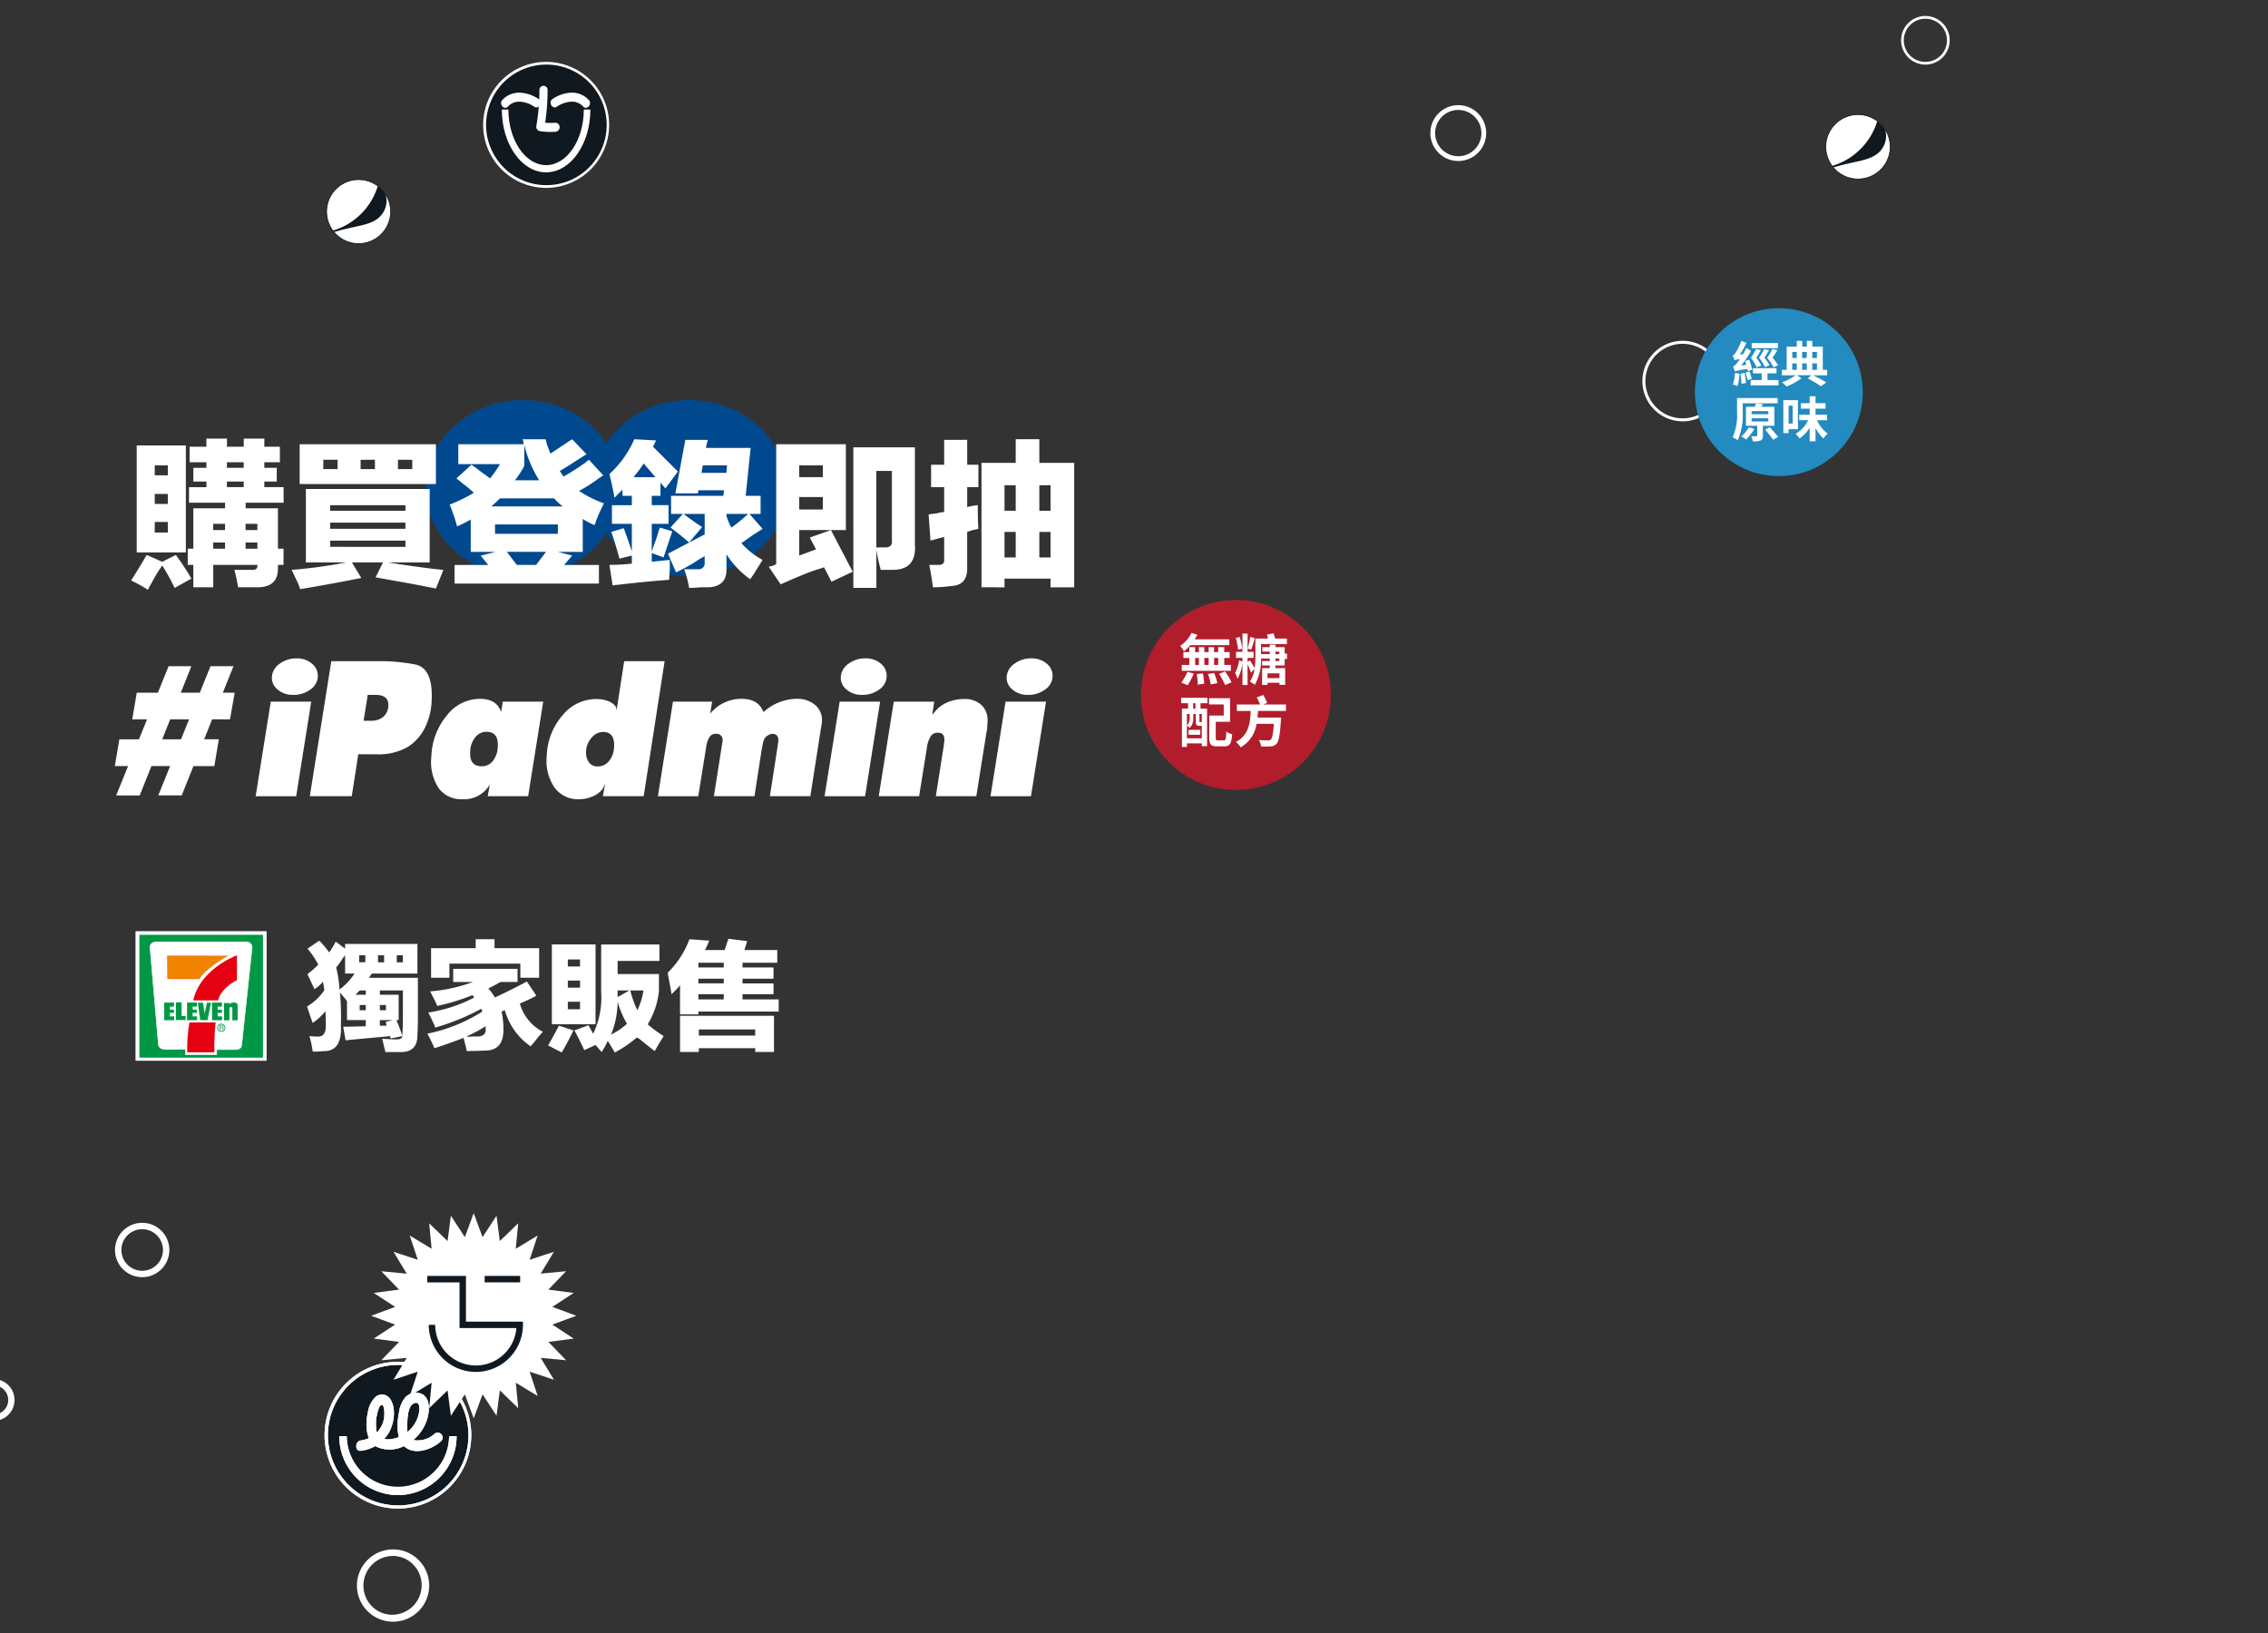 <svg xmlns="http://www.w3.org/2000/svg" xmlns:xlink="http://www.w3.org/1999/xlink" width="375" height="270" viewBox="0 0 375 270">
  <rect x="0" y="0" width="375" height="270" fill="#333333" stroke="none"/>
  <defs>
    <clipPath id="clip-path">
      <rect id="Rectangle_170" data-name="Rectangle 170" width="375" height="270"/>
    </clipPath>
  </defs>
  <g id="Group_3139" data-name="Group 3139" transform="translate(-2526 138)">
    <g id="Group_3136" data-name="Group 3136" transform="translate(-39 2)">
      <g id="Group_3133" data-name="Group 3133">
        <g id="Group_3131" data-name="Group 3131" transform="translate(242 -896)">
          <g id="awards-1" transform="translate(2323 756)" clip-path="url(#clip-path)">
            <g id="Group_3139-2" data-name="Group 3139" transform="translate(-35 -398)">
              <g id="Group_3138" data-name="Group 3138" transform="translate(-1201)">
                <g id="Group_3117" data-name="Group 3117" transform="translate(10.079 19.332)">
                  <g id="Group_3097" data-name="Group 3097" transform="translate(1305.803 388.899)">
                    <path id="Path_1090" data-name="Path 1090" d="M1332.16,627.681a10.212,10.212,0,1,1-10.212-10.192,10.212,10.212,0,0,1,10.212,10.192" transform="translate(-1311.533 -617.266)" fill="#101820"/>
                    <path id="Path_1091" data-name="Path 1091" d="M1321.93,638.072a10.415,10.415,0,1,1,10.415-10.415A10.415,10.415,0,0,1,1321.93,638.072Zm0-20.384a9.969,9.969,0,1,0,7.074,2.906A9.969,9.969,0,0,0,1321.93,617.688Z" transform="translate(-1311.51 -617.241)" fill="#fff"/>
                    <path id="Path_1092" data-name="Path 1092" d="M1322.27,636.387c-4.037,0-7.321-4.659-7.321-10.387h1.087c0,5.069,2.8,9.194,6.234,9.194s6.234-4.125,6.234-9.194h1.086C1329.59,631.727,1326.31,636.387,1322.27,636.387Z" transform="translate(-1311.857 -618.123)" fill="#fff"/>
                    <path id="Path_1093" data-name="Path 1093" d="M1321.8,622.358a34.4,34.4,0,0,1-.494,5.849.75.75,0,0,0,.655.943,11.678,11.678,0,0,0,2.5.088.733.733,0,0,0,.679-.746.72.72,0,0,0-.679-.745,11.617,11.617,0,0,1-2.5-.088l.655.944a36.751,36.751,0,0,0,.542-6.245.68.68,0,1,0-1.358,0" transform="translate(-1312.495 -617.684)" fill="#fff"/>
                    <path id="Path_1094" data-name="Path 1094" d="M1324.93,625.235a4.707,4.707,0,0,1,2.414-.845,2.464,2.464,0,0,1,1.939.79c.606.694,1.566-.361.96-1.054a3.761,3.761,0,0,0-2.818-1.228,5.945,5.945,0,0,0-3.18,1.049c-.756.481-.074,1.771.685,1.288" transform="translate(-1312.76 -617.811)" fill="#fff"/>
                    <path id="Path_1095" data-name="Path 1095" d="M1321,623.948a5.951,5.951,0,0,0-3.181-1.049,3.761,3.761,0,0,0-2.818,1.228c-.6.692.354,1.748.96,1.054a2.467,2.467,0,0,1,1.939-.79,4.706,4.706,0,0,1,2.414.845c.757.482,1.442-.806.685-1.288" transform="translate(-1311.842 -617.811)" fill="#fff"/>
                  </g>
                  <path id="Path_1096" data-name="Path 1096" d="M1349.57,653.759a5.474,5.474,0,1,1,5.474-5.474A5.474,5.474,0,0,1,1349.57,653.759Zm0-10.361a4.887,4.887,0,1,0,4.887,4.887,4.887,4.887,0,0,0-4.887-4.887Z" transform="translate(-58.818 -7.52)" fill="#fff"/>
                  <path id="Path_1097" data-name="Path 1097" d="M1515.08,413.7a4.017,4.017,0,1,1,4.016-4.016,4.017,4.017,0,0,1-4.016,4.016Zm0-7.585a3.569,3.569,0,1,0,3.568,3.569,3.569,3.569,0,0,0-3.568-3.569Z" transform="translate(29.193 -24.353)" fill="#fff"/>
                  <g id="Group_3099" data-name="Group 3099" transform="translate(1527.738 397.557)">
                    <circle id="Ellipse_11" data-name="Ellipse 11" cx="5.329" cy="5.329" r="5.329" transform="translate(0.059 0.058)" fill="#fff"/>
                    <path id="Path_1098" data-name="Path 1098" d="M1502.53,434.5a5.387,5.387,0,1,1,5.387-5.387,5.387,5.387,0,0,1-5.387,5.387Zm0-10.653a5.266,5.266,0,1,0,5.271,5.265,5.266,5.266,0,0,0-5.271-5.265Z" transform="translate(-1497.143 -423.729)" fill="#101820"/>
                    <path id="Path_1099" data-name="Path 1099" d="M1507.16,426.489c.005.015.008.031.013.047a3.717,3.717,0,0,1-1.383,4.072c-1.611,1.185-3.958,1.189-7.2,2.207h-.016a5.342,5.342,0,0,0,8.583-6.33Z" transform="translate(-1497.287 -424.007)" fill="none"/>
                    <g id="Group_3098" data-name="Group 3098" transform="translate(1.103 1.128)">
                      <path id="Path_1100" data-name="Path 1100" d="M1507.3,427.442a3.733,3.733,0,0,0-.155-1.058,5.358,5.358,0,0,0-1.3-1.4,11.089,11.089,0,0,1-7.485,7.424c.064.087.131.173.2.255,3.238-1.018,5.585-1.022,7.2-2.207a3.736,3.736,0,0,0,1.54-3.014Z" transform="translate(-1498.369 -424.983)" fill="#101820"/>
                    </g>
                  </g>
                  <g id="Group_3116" data-name="Group 3116" transform="translate(1244.921 444.823)">
                    <g id="Group_3103" data-name="Group 3103">
                      <ellipse id="Ellipse_12" data-name="Ellipse 12" cx="16.021" cy="14.565" rx="16.021" ry="14.565" transform="translate(51.429 0)" fill="#00498f"/>
                      <ellipse id="Ellipse_13" data-name="Ellipse 13" cx="16.021" cy="14.565" rx="16.021" ry="14.565" transform="translate(79.033 0)" fill="#00498f"/>
                      <g id="Group_3100" data-name="Group 3100" transform="translate(2.674 6.365)">
                        <path id="Path_1101" data-name="Path 1101" d="M1247.9,444.154q1.132-1.751,2.572-4.218l2.571,1.131,2.263-1.131q.822,1.133,1.954,2.88.41.719.617,1.029l-2.777,1.542q-.208-.411-.617-1.234-.824-1.543-1.441-2.469a25.407,25.407,0,0,0-1.646,2.674q-.515.925-.719,1.336a27.551,27.551,0,0,0-2.777-1.54Zm.926-4.629V421.834h8.126v17.691Zm2.983-14.4v1.646h2.16v-1.646Zm0,4.731V431.5h2.16v-1.646Zm0,4.629v1.749h2.16v-1.749Zm20.366-2.263v6.685h.925v2.674h-.925v.617q0,2.982-3.189,3.086h-3.394a29.155,29.155,0,0,0-.618-2.88h2.778q1.13.1,1.028-.823h-7.3v3.7h-3.291v-3.7h-.925v-2.674h.925v-6.685h5.246V431.3h-5.966v-2.571h2.88V427.8h-2.16v-2.263h2.16v-.925h-2.777V422.04h2.777V420.7h3.4v1.337h2.777V420.7h3.4v1.337h2.571v2.572h-2.571v.925h2.057V427.8h-2.057v.926h3.188V431.3h-6.274v.926Zm-10.7,2.571v1.029h1.955v-1.029Zm0,3.086v1.028h1.955V437.88Zm2.264-13.269v.925h2.777v-.925Zm0,3.188v.926h2.777V427.8Zm5.039,6.995h-1.954v1.029h1.954Zm-1.954,3.086v1.028h1.954V437.88Z" transform="translate(-1247.895 -420.702)" fill="#fff"/>
                        <path id="Path_1102" data-name="Path 1102" d="M1279.77,441.275V429.138h20.469v12.138h-6.891q.719.1,1.954.308,4.833.72,7.2.925l-1.234,3.086q-1.543-.309-4.217-.823-3.5-.618-5.76-1.029l1.235-2.469h-5.143l1.543,2.571q-5.145,1.028-10.081,1.852a7.63,7.63,0,0,1-.308-.823q-.72-1.543-1.131-2.366a79.1,79.1,0,0,0,9.052-1.234Zm-1.029-12.96v-6.583h22.526v6.583Zm3.908-2.468h2.366V424.3h-2.366Zm1.132,5.966v.925h12.446v-.925Zm0,2.88v1.028h12.446v-1.028Zm12.446,4.011v-1.029h-12.446V438.7Zm-7.406-14.4v1.543h2.366V424.3Zm8.538,0h-2.366v1.543h2.366Z" transform="translate(-1250.867 -420.806)" fill="#fff"/>
                        <path id="Path_1103" data-name="Path 1103" d="M1310.06,425.034a16.384,16.384,0,0,1,1.542,1.131q1.028.722,1.543,1.132a18.339,18.339,0,0,0,1.646-2.366H1307.9V421.64h10.8a2.9,2.9,0,0,0-.1-.618l-.1-.2h3.806a3.3,3.3,0,0,1,.206.719q.2.618.617,1.646,1.13-.718,3.394-2.263-.1.1.206-.1l2.366,2.469q-.309.206-.823.514-2.367,1.542-3.6,2.263.308.413.617.925a41.6,41.6,0,0,0,3.7-2.365,2.213,2.213,0,0,1,.514-.412l2.366,2.572q-.515.308-1.337.925a23.756,23.756,0,0,1-2.675,1.646,19.064,19.064,0,0,0,4.114,2.058,28.034,28.034,0,0,0-1.542,3.6,10.521,10.521,0,0,1-1.954-1.029v5.451h-4.115l2.366.618-1.337,1.542h5.76v3.086H1307.28V441.6h5.555l-1.235-1.542,2.469-.618h-4.114v-5.348a17.445,17.445,0,0,1-2.263,1.131,25.141,25.141,0,0,0-1.234-3.6,24.371,24.371,0,0,0,4.012-1.955,21.833,21.833,0,0,0-1.852-1.542c-.411-.343-.755-.618-1.028-.823Zm4.731,5.555q-.72.72-1.44,1.337h11.828a8.977,8.977,0,0,1-1.44-1.337Zm9.566,5.862v-1.542h-10.388v1.542Zm-8.434,2.983,1.646,2.16h3.189l1.646-2.16Zm2.88-14.194a15.643,15.643,0,0,1-1.543,2.366h4.012a19.555,19.555,0,0,1-2.468-5.863Z" transform="translate(-1253.794 -420.714)" fill="#fff"/>
                        <path id="Path_1104" data-name="Path 1104" d="M1336.26,431.72h3.291v-1.543h-1.542v-1.029l-1.337,1.337q-.1-.616-.308-1.646-.309-1.439-.515-2.263a17.1,17.1,0,0,0,4.114-5.76l3.6.2-.514,1.029,2.88,2.88q.821.824,1.235,1.234l-2.057,2.778-.823-.926v2.16h-1.44v1.543h2.777V434.8h-2.777v4.629q.2-.718.719-2.057c.273-.89.479-1.543.618-1.954l2.057.617-1.44,4.32-1.954-.72v1.44l2.983-.308v1.646q-.1,1.13-.1,1.646-4.218.309-9.36.926l-.515-3.395a33.153,33.153,0,0,0,3.7-.206v-1.336l-2.057.513q-.517-2.056-1.337-4.423l2.057-.617q.718,1.955,1.336,3.806V434.8h-3.291Zm5.246-6.892a16.214,16.214,0,0,1-1.029,1.441c-.275.344-.48.617-.617.823h3.6Zm5.245,4.938,1.646-8.846h3.7l-.308,1.337h7.406l-.823,7.92h2.469v2.983H1359l2.16,2.469q-.617.413-1.748,1.131-1.133.826-1.749,1.235a13.282,13.282,0,0,0,3.5,2.777q-.309.517-1.029,1.646a14.923,14.923,0,0,1-1.029,1.543,15.25,15.25,0,0,1-3.908-4.114v2.365q.1,2.879-2.88,3.086h-1.336c-.823.067-1.476.1-1.955.1a16.662,16.662,0,0,0-.823-3.085h2.263a1,1,0,0,0,1.131-1.131v-1.029a19.626,19.626,0,0,0-1.852,1.131,32.618,32.618,0,0,1-2.88,1.543l-1.337-3.085q1.748-.927,6.069-3.189V433.16h-3.5q.514.413,1.543,1.131a13.726,13.726,0,0,0,1.542,1.029l-2.16,2.572q-1.646-1.439-3.085-2.469l2.057-2.263h-1.955v-2.983h8.64l.1-.925h-4.218l-.1.514Zm8.538-4.629h-4.012l-.206,1.234h4.114Zm-.1,8.331a9.809,9.809,0,0,0,.823,1.955,28.558,28.558,0,0,0,2.777-2.263h-3.6Z" transform="translate(-1256.755 -420.714)" fill="#fff"/>
                        <path id="Path_1105" data-name="Path 1105" d="M1375.42,435.926q2.468,4.732,3.6,6.891l-3.5,1.647-1.234-2.366a.8.8,0,0,0-.309.1,30.015,30.015,0,0,0-3.7,1.337q-1.029.41-2.88,1.235a.815.815,0,0,1-.308.1l-1.954-2.88a4.313,4.313,0,0,0,1.234-.411V421.732h11.521v14.194h-7.715v4.218l2.778-1.029-1.029-1.955Zm-5.246-10.7v1.954h3.909v-1.954Zm0,7.3h3.909v-2.057h-3.909Zm8.949-10.285h10.183v16.046q.309,4.218-3.7,4.217h-1.954q-.1-.41-.411-1.646-.208-1.027-.309-1.646v6.274h-3.806Zm3.806,3.908V438.8h1.441q1.234,0,1.131-1.132v-11.52Z" transform="translate(-1259.704 -420.806)" fill="#fff"/>
                        <path id="Path_1106" data-name="Path 1106" d="M1400.91,420.919v4.114h1.852v3.7h-1.852v3.291a13.4,13.4,0,0,1,1.748-.308q0,2.367.1,3.908a6.308,6.308,0,0,1-.926.206q-.617.208-.925.308V442q.1,2.981-2.674,3.085a19.788,19.788,0,0,1-2.983.206q-.413-2.881-.617-3.7h1.646c.617,0,.89-.342.823-1.029v-3.6q-.309.1-1.131.308-.722.208-1.132.308l-.308-4.32q.514-.1,1.441-.2a4.409,4.409,0,0,1,1.131-.206v-4.114h-2.16v-3.7h2.16V420.92Zm2.365,24.378V424.725h5.657v-3.908h3.909v3.908h5.76V445.3h-3.908v-1.44h-7.612v1.44Zm3.806-16.869v4.217h1.852v-4.217Zm0,7.714v4.218h1.852v-4.218Zm7.612-7.714h-1.852v4.217h1.852Zm-1.852,7.714v4.218h1.852v-4.218Z" transform="translate(-1262.665 -420.714)" fill="#fff"/>
                      </g>
                      <g id="Group_3102" data-name="Group 3102" transform="translate(0 42.701)">
                        <g id="Group_3101" data-name="Group 3101" transform="translate(23.276)">
                          <path id="Path_1107" data-name="Path 1107" d="M1273.3,468.26h6.688L1277.5,483.9h-6.7Zm4.276-7.152a3.748,3.748,0,0,1,2.539.882,2.549,2.549,0,0,1,.956,2.152,2.76,2.76,0,0,1-1.257,2.136,4.677,4.677,0,0,1-2.833.868,3.8,3.8,0,0,1-2.524-.868,2.466,2.466,0,0,1-.974-2.1,2.849,2.849,0,0,1,1.26-2.167,4.577,4.577,0,0,1,2.827-.9Z" transform="translate(-1270.804 -461.108)" fill="#fff"/>
                          <path id="Path_1108" data-name="Path 1108" d="M1284.31,461.624h8.856a31.336,31.336,0,0,1,4.911.526q3.115.527,2.823,6.1a11.018,11.018,0,0,1-1.094,4.351,7.977,7.977,0,0,1-2.83,3.189,9.759,9.759,0,0,1-5.359,1.223h-2.848l-1.075,6.936h-6.936Zm5.337,9.846h1.269a2.93,2.93,0,0,0,2-.665,2.424,2.424,0,0,0,.821-1.781q.1-1.826-2.1-1.826h-1.3Z" transform="translate(-1271.806 -461.16)" fill="#fff"/>
                          <path id="Path_1109" data-name="Path 1109" d="M1314.91,469.009h6.688l-2.491,15.637h-6.688l.35-1.951a4.857,4.857,0,0,1-4.525,2.446,4.594,4.594,0,0,1-3.959-1.862,7.917,7.917,0,0,1-1.184-5.18,11.15,11.15,0,0,1,2.539-6.779,6.947,6.947,0,0,1,5.455-2.776q2.849,0,3.539,2.2Zm-5.364,7.834-.026.5q-.124,2.354,1.906,2.353a2.281,2.281,0,0,0,1.861-.9,4.039,4.039,0,0,0,.8-2.385q.125-2.415-1.855-2.415a2.316,2.316,0,0,0-1.743.758,3.89,3.89,0,0,0-.939,2.089Z" transform="translate(-1274.055 -461.857)" fill="#fff"/>
                          <path id="Path_1110" data-name="Path 1110" d="M1337.12,461.624h6.688l-3.46,22.325h-6.75l.354-2.043-.416.867a4.018,4.018,0,0,1-1.627,1.208,5.532,5.532,0,0,1-2.238.464,4.791,4.791,0,0,1-4.079-1.939,7.836,7.836,0,0,1-1.274-5.227,10.708,10.708,0,0,1,2.579-6.669,7.2,7.2,0,0,1,5.593-2.73,5.38,5.38,0,0,1,1.979.341,2.661,2.661,0,0,1,1.267.929,1.532,1.532,0,0,1,.117.712Zm-6.272,14.521-.017.341a2.749,2.749,0,0,0,.456,1.858,1.739,1.739,0,0,0,1.471.682,2.339,2.339,0,0,0,1.862-.9,3.87,3.87,0,0,0,.831-2.353q.128-2.446-1.823-2.446a2.445,2.445,0,0,0-1.761.8,3.712,3.712,0,0,0-1.017,2.018Z" transform="translate(-1276.192 -461.16)" fill="#fff"/>
                          <path id="Path_1111" data-name="Path 1111" d="M1347.25,469.009h6.472l-.321,1.982a6.671,6.671,0,0,1,5.207-2.446q2.785,0,3.6,2.2a8.315,8.315,0,0,1,5.441-2.2,4.532,4.532,0,0,1,3.15,1.052,3.255,3.255,0,0,1,1.08,2.725l-.01.186-.366,2.261-1.539,9.877h-6.688l1.25-8.083.145-.989q.065-1.238-.987-1.239a1.473,1.473,0,0,0-.725.248,1.511,1.511,0,0,0-.569.526,3.222,3.222,0,0,0-.275.835q-.123.558-.212,1.084l-1.179,7.618h-6.706l1.3-8.3.139-.871a.994.994,0,0,0-1.06-1.142,1.17,1.17,0,0,0-1.084.5,3.553,3.553,0,0,0-.423.934,6.447,6.447,0,0,0-.169.859l-1.289,8.021h-6.674Z" transform="translate(-1278.253 -461.857)" fill="#fff"/>
                          <path id="Path_1112" data-name="Path 1112" d="M1377.9,468.26h6.688L1382.1,483.9h-6.7Zm4.276-7.152a3.75,3.75,0,0,1,2.539.882,2.549,2.549,0,0,1,.955,2.152,2.758,2.758,0,0,1-1.257,2.136,4.675,4.675,0,0,1-2.832.868,3.8,3.8,0,0,1-2.525-.868,2.465,2.465,0,0,1-.973-2.105,2.848,2.848,0,0,1,1.259-2.167,4.579,4.579,0,0,1,2.828-.9Z" transform="translate(-1281.34 -461.108)" fill="#fff"/>
                          <path id="Path_1113" data-name="Path 1113" d="M1387.85,469.012h6.689l-.331,2.168q.561-.65.824-.945a2.378,2.378,0,0,1,.583-.479,5.415,5.415,0,0,1,1.717-.852,6.966,6.966,0,0,1,2.092-.326,4.081,4.081,0,0,1,2.95,1.022,3.42,3.42,0,0,1,.969,2.787l-.061,1.177q-.127.65-.173.929l-1.616,10.155H1394.8l1.3-8.268.112-.959q.066-1.269-1.077-1.27a1.37,1.37,0,0,0-1.19.588,5.186,5.186,0,0,0-.649,2.075l-1.261,7.834h-6.674Z" transform="translate(-1282.342 -461.86)" fill="#fff"/>
                          <path id="Path_1114" data-name="Path 1114" d="M1408.4,468.26h6.689L1412.6,483.9h-6.689Zm4.276-7.152a3.75,3.75,0,0,1,2.54.882,2.549,2.549,0,0,1,.955,2.152,2.757,2.757,0,0,1-1.257,2.136,4.675,4.675,0,0,1-2.832.868,3.8,3.8,0,0,1-2.524-.868,2.464,2.464,0,0,1-.974-2.105,2.847,2.847,0,0,1,1.259-2.167,4.579,4.579,0,0,1,2.837-.9Z" transform="translate(-1284.412 -461.108)" fill="#fff"/>
                        </g>
                        <path id="Path_1115" data-name="Path 1115" d="M1263.95,471.338l.777-4.415h-1.955l1.754-4.38h-3.8l-1.768,4.38h-3.142l1.751-4.38H1253.8l-1.777,4.38h-3.49l-.745,4.415h2.443l-1.338,3.3h-3.236l-.745,4.415h2.188l-1.973,4.862h3.892l1.942-4.857h3.091l-1.958,4.853h3.871l1.94-4.847h3.454l.748-4.438h-2.428l1.32-3.3Zm-8.1,3.3h-3.111l1.319-3.3h3.123Z" transform="translate(-1244.921 -461.252)" fill="#fff"/>
                      </g>
                    </g>
                    <g id="Group_3115" data-name="Group 3115" transform="translate(3.406 87.809)">
                      <g id="Group_3113" data-name="Group 3113">
                        <rect id="Rectangle_168" data-name="Rectangle 168" width="21.676" height="21.419" fill="#fff"/>
                        <rect id="Rectangle_169" data-name="Rectangle 169" width="20.434" height="20.305" transform="translate(0.643 0.6)" fill="#009844"/>
                        <g id="Group_3104" data-name="Group 3104" transform="translate(2.351 1.722)">
                          <path id="Path_1116" data-name="Path 1116" d="M1251.39,581.259s-.242-1.11,1.11-1.11h14.865a.913.913,0,0,1,.869,1.061c-.1,1.014-1.689,15.831-1.689,15.831s.1.916-1.062.916h-3.089v.821h-5.164v-.852h-3.33s-1.158.031-1.158-.982Z" transform="translate(-1251.328 -580.102)" fill="#fff"/>
                          <path id="Path_1117" data-name="Path 1117" d="M1262.44,598.819h-5.257v-.853H1253.9a1.425,1.425,0,0,1-.934-.329.933.933,0,0,1-.271-.7l-1.351-15.679a1.027,1.027,0,0,1,.177-.8,1.192,1.192,0,0,1,.978-.365h14.865a1.08,1.08,0,0,1,.708.336.991.991,0,0,1,.207.776c-.1,1-1.672,15.683-1.689,15.831a.886.886,0,0,1-.216.638,1.146,1.146,0,0,1-.892.32h-3.042Zm-5.164-.093h5.072v-.82h3.135a1.061,1.061,0,0,0,.823-.289.812.812,0,0,0,.192-.577c.016-.158,1.594-14.838,1.69-15.839a.91.91,0,0,0-.184-.707,1.008,1.008,0,0,0-.64-.3H1252.5a1.107,1.107,0,0,0-.906.331.943.943,0,0,0-.157.723v.006l1.352,15.685a.849.849,0,0,0,.242.635,1.357,1.357,0,0,0,.869.3h3.378Z" transform="translate(-1251.322 -580.097)" fill="#fff"/>
                        </g>
                        <path id="Path_1118" data-name="Path 1118" d="M1263.43,590.061c.579-2.209,3.12-3.33,3.12-3.33V582.61c-3.173,1.278-6.5,3.929-7.226,7.46" transform="translate(-1249.778 -578.628)" fill="#e50012"/>
                        <path id="Path_1119" data-name="Path 1119" d="M1264.7,582.678a18.589,18.589,0,0,0-3.949,2.781,8.034,8.034,0,0,0-.92,1.1h-5.288l-.028-3.816v-.076Z" transform="translate(-1249.293 -578.633)" fill="#ef8200"/>
                        <g id="Group_3105" data-name="Group 3105" transform="translate(4.74 11.795)">
                          <path id="Path_1120" data-name="Path 1120" d="M1253.99,591.309v2.9h1.638v-.616h-.736v-.6h.7v-.507h-.687v-.525h.7v-.652Z" transform="translate(-1253.98 -591.299)" fill="#009844"/>
                          <path id="Path_1121" data-name="Path 1121" d="M1255.64,594.212h-1.656V591.3h1.635v.67h-.7v.506h.687V593h-.7v.579h.737Zm-1.638-.019h1.619v-.6h-.736v-.615h.7v-.488h-.687v-.543h.7v-.633H1254Z" transform="translate(-1253.979 -591.298)" fill="#009844"/>
                        </g>
                        <g id="Group_3106" data-name="Group 3106" transform="translate(8.518 11.795)">
                          <path id="Path_1122" data-name="Path 1122" d="M1258.19,591.309v2.9h1.638v-.616h-.736v-.6h.7v-.507h-.687v-.525h.7v-.652Z" transform="translate(-1258.181 -591.299)" fill="#009844"/>
                          <path id="Path_1123" data-name="Path 1123" d="M1259.84,594.212h-1.656V591.3h1.635v.67h-.7v.506h.686V593h-.7v.579h.735Zm-1.637-.019h1.619v-.6h-.736v-.615h.7v-.488h-.687v-.543h.7v-.633h-1.6Z" transform="translate(-1258.18 -591.298)" fill="#009844"/>
                        </g>
                        <g id="Group_3107" data-name="Group 3107" transform="translate(12.662 11.795)">
                          <path id="Path_1124" data-name="Path 1124" d="M1262.8,591.309v2.9h1.637v-.616h-.736v-.6h.7v-.507h-.687v-.525h.7v-.652Z" transform="translate(-1262.79 -591.299)" fill="#009844"/>
                          <path id="Path_1125" data-name="Path 1125" d="M1264.44,594.212h-1.656V591.3h1.635v.67h-.7v.506h.687V593h-.7v.579h.736Zm-1.637-.019h1.619v-.6h-.736v-.615h.7v-.488h-.687v-.543h.7v-.633h-1.6Z" transform="translate(-1262.789 -591.298)" fill="#009844"/>
                        </g>
                        <g id="Group_3108" data-name="Group 3108" transform="translate(6.681 11.774)">
                          <path id="Path_1126" data-name="Path 1126" d="M1256.15,594.182v-2.9h.918v2.252h.67v.646Z" transform="translate(-1256.139 -591.276)" fill="#009844"/>
                          <path id="Path_1127" data-name="Path 1127" d="M1257.74,594.19h-1.606v-2.915h.936v2.252h.67Zm-1.588-.018h1.569v-.628h-.669v-2.252h-.9Z" transform="translate(-1256.138 -591.275)" fill="#009844"/>
                        </g>
                        <g id="Group_3109" data-name="Group 3109" transform="translate(10.295 11.828)">
                          <path id="Path_1128" data-name="Path 1128" d="M1260.57,594.2h1.193l.562-2.853h-.651l-.38,1.84-.271-1.84h-.851Z" transform="translate(-1260.157 -591.336)" fill="#009844"/>
                          <path id="Path_1129" data-name="Path 1129" d="M1261.77,594.207h-1.209V594.2l-.4-2.864h.87v.008l.264,1.788.371-1.8h.67v.011Zm-1.193-.019h1.177l.558-2.834h-.632l-.38,1.833h-.018l-.27-1.832h-.833Z" transform="translate(-1260.156 -591.335)" fill="#009844"/>
                        </g>
                        <path id="Path_1130" data-name="Path 1130" d="M1265.02,594.754" transform="translate(-1250.352 -579.851)" fill="none"/>
                        <g id="Group_3110" data-name="Group 3110" transform="translate(14.631 11.781)">
                          <path id="Path_1131" data-name="Path 1131" d="M1264.99,594.215v-2.826h.888v.178a1.082,1.082,0,0,1,.724-.273c.452,0,.633.247.633.428v2.511h-.875v-2.005c-.007-.306-.482-.218-.482,0v1.988Z" transform="translate(-1264.979 -591.284)" fill="#009844"/>
                          <path id="Path_1132" data-name="Path 1132" d="M1267.24,594.24h-.9v-2.014a.185.185,0,0,0-.2-.188h0c-.123,0-.255.077-.255.188v2h-.905v-2.844h.905v.165a1.112,1.112,0,0,1,.714-.261c.471,0,.643.262.643.437Zm-.876-.018h.857v-2.5c0-.168-.166-.418-.624-.418a1.078,1.078,0,0,0-.717.27l-.016.016v-.19H1265v2.8h.869v-1.979c0-.121.141-.2.273-.207h0a.2.2,0,0,1,.223.207Z" transform="translate(-1264.978 -591.283)" fill="#009844"/>
                        </g>
                        <g id="Group_3111" data-name="Group 3111" transform="translate(8.55 15.08)">
                          <path id="Path_1133" data-name="Path 1133" d="M1262.9,594.961h-4.313a25.389,25.389,0,0,0-.356,4.929h4.461a39.657,39.657,0,0,1,.208-4.929Z" transform="translate(-1258.216 -594.952)" fill="#e50012"/>
                          <path id="Path_1134" data-name="Path 1134" d="M1262.7,599.9h-4.479v-.009a25.682,25.682,0,0,1,.355-4.931v-.007h4.333v.011a39.887,39.887,0,0,0-.208,4.927Zm-4.461-.018h4.442a39.581,39.581,0,0,1,.207-4.911h-4.3a25.839,25.839,0,0,0-.353,4.909Z" transform="translate(-1258.215 -594.951)" fill="#e50012"/>
                        </g>
                        <g id="Group_3112" data-name="Group 3112" transform="translate(13.524 15.304)">
                          <path id="Path_1135" data-name="Path 1135" d="M1264.42,596.478a.606.606,0,1,0-.606-.6.606.606,0,0,0,.606.6Z" transform="translate(-1263.754 -595.207)" fill="#fff"/>
                          <path id="Path_1136" data-name="Path 1136" d="M1264.41,596.532a.666.666,0,1,1,.666-.666.666.666,0,0,1-.666.666Zm0-1.211a.545.545,0,1,0,.387.16A.545.545,0,0,0,1264.41,595.321Z" transform="translate(-1263.747 -595.2)" fill="#009844"/>
                        </g>
                        <path id="Path_1137" data-name="Path 1137" d="M1264.28,595.573h.265a.2.2,0,0,1,.088.016.117.117,0,0,1,.062.117.125.125,0,0,1-.044.111.213.213,0,0,1-.12.031h-.251Zm0,.708v-.343h.247a.258.258,0,0,1,.1.014.112.112,0,0,1,.058.106l.006.133a.434.434,0,0,0,.006.064.08.08,0,0,0,.008.026h.133v-.018a.067.067,0,0,1-.035-.049.344.344,0,0,1-.007-.068v-.108a.189.189,0,0,0-.027-.1.158.158,0,0,0-.071-.05.2.2,0,0,0,.113-.192.189.189,0,0,0-.113-.189.361.361,0,0,0-.15-.027h-.371v.8Z" transform="translate(-1250.266 -579.924)" fill="#009844"/>
                      </g>
                      <g id="Group_3114" data-name="Group 3114" transform="translate(28.371 1.253)">
                        <path id="Path_1138" data-name="Path 1138" d="M1280.33,581.242l1.941-1.32a14.175,14.175,0,0,1,1.631,1.942,12.613,12.613,0,0,0,1.087-1.786l1.553,1.165v-.776H1298.5v4.893h-7.534a8.224,8.224,0,0,0-.466.7h8.077v6.14q0,2.1-.077,3.34,0,2.8-2.719,2.8h-2.563q-.079-.233-.311-1.243-.156-.622-.233-.932c.362,0,.933.025,1.709.077h.7q.854,0,.932-.544l-1.864.388c-.1-.051-.156-.181-.156-.388q-.543.078-1.63.156-4.194.388-5.747.544l-.389-2.253q1.864,0,3.728-.077v-1.01h-3.106v-3.107a4.091,4.091,0,0,0-.388-.543q-.545-.62-.777-.932a42.975,42.975,0,0,1,.156,5.437q.233,4.349-2.874,4.272a13.3,13.3,0,0,1-1.786.077,15.335,15.335,0,0,0-.544-2.563q.854.078,1.476.078,1.242,0,1.243-1.787,0-1.241-.077-2.407a9.244,9.244,0,0,1-2.1,1.942q-.233-.621-.932-2.719a8.841,8.841,0,0,0,2.873-2.719q-.078-.387-.156-.932a2.072,2.072,0,0,1-.077-.466,5.462,5.462,0,0,1-1.4,1.243q-.7-1.4-1.165-2.486a16.647,16.647,0,0,0,1.786-1.553,13.984,13.984,0,0,0-1.782-2.647Zm6.213,4.117v-3.03a1.639,1.639,0,0,1-.31.389,13.9,13.9,0,0,1-1.165,1.631,20.364,20.364,0,0,1,.544,3.65,9.845,9.845,0,0,0,2.485-2.64Zm2.408,2.8-.7.7h1.709v-.7Zm-.078-4.66h1.01v-1.166h-1.01Zm.078,7.067v.854h1.009v-.854Zm3.029-8.233V583.5h1.01v-1.166Zm4.116,5.826h-3.806v.7h3.107v4.194h-.389a13.214,13.214,0,0,1,.544,1.32q.309.855.466,1.32v-.31q.077-1.165.077-2.719Zm-2.8,2.407h-1.01v.854h1.01Zm-.077,2.8,1.164-.31h-2.1v.932h1.087a1.108,1.108,0,0,0-.14-.63Zm2.873-11.029h-1.009V583.5h1.009Z" transform="translate(-1280.257 -579.611)" fill="#fff"/>
                        <path id="Path_1139" data-name="Path 1139" d="M1318.83,586.653l1.553,2.33a6.63,6.63,0,0,1-.7.388q-.622.31-2.019.932a7.521,7.521,0,0,0,3.806,4.66,17.99,17.99,0,0,0-1.476,1.786,4.466,4.466,0,0,0-.544.622,10.765,10.765,0,0,1-4.271-5.981l-.544.233a13.23,13.23,0,0,1,.311,2.874q.075,3.65-3.184,3.573-1.244.076-2.874.077-.233-1.089-.543-2.174-2.176.854-4.816,1.709a20.961,20.961,0,0,0-1.165-2.408,26.766,26.766,0,0,0,9.087-3.65l-.155-.466a38.542,38.542,0,0,1-7.611,3.107,26.157,26.157,0,0,0-1.166-2.486,24.308,24.308,0,0,0,7.612-2.486l-.31-.389a35.588,35.588,0,0,1-5.825,1.787,16.738,16.738,0,0,0-.854-1.787c-.156-.31-.26-.516-.31-.62a26.227,26.227,0,0,0,7.068-1.554h-3.262v-2.174h10.64v2.174h-2.8q-.311.157-.854.466-.778.39-1.166.621a9.925,9.925,0,0,1,1.087,1.476Q1316.19,588.052,1318.83,586.653Zm-8.466-6.99h3.107v1.476h7.378v4.893h-3.107V583.7h-11.728v2.33h-3.03v-4.893h7.378ZM1312,594.032a21.162,21.162,0,0,1-3.184,1.709,2.715,2.715,0,0,0,.932,0h.621q1.786.078,1.631-1.321Z" transform="translate(-1282.484 -579.585)" fill="#fff"/>
                        <path id="Path_1140" data-name="Path 1140" d="M1328.76,594.826q-1.01,2.1-1.942,3.65l-2.252-1.164q.774-1.322,1.786-3.263Zm-3.572-1.01v-13.2h7.223v13.2Zm2.64-10.718v1.165h2.02V583.1Zm0,3.495v1.166h2.02v-1.166Zm0,3.5v1.242h2.02v-1.242Zm15.067-4.583v2.8a13.03,13.03,0,0,1-1.864,5.514,21.7,21.7,0,0,0,2.641,1.942q-.778,1.242-1.476,2.486-1.01-.777-2.641-2.1a.806.806,0,0,1-.31-.156,20.23,20.23,0,0,1-3.65,2.486l-1.166-1.941a11.035,11.035,0,0,1-1.01,1.864l-1.009-1.166-1.864.854q-.7-1.554-1.631-3.262l2.33-.854.777,1.4a13.761,13.761,0,0,0,1.32-6.834v-7.922h9.63v2.719h-6.912v2.174Zm-5.281,8.233a15.782,15.782,0,0,1-1.553-3.65,14.534,14.534,0,0,1-1.087,5.436,12.3,12.3,0,0,0,2.636-1.79Zm-1.553-5.049v.621l1.942-1.087h-1.942Zm2.1-.466a15.919,15.919,0,0,0,1.165,3.262,11.521,11.521,0,0,0,1.01-3.262Z" transform="translate(-1284.719 -579.68)" fill="#fff"/>
                        <path id="Path_1141" data-name="Path 1141" d="M1364.06,588.741h-5.127v.854h5.981v2.019h-13.281v.466H1348.6v-4.815a8.884,8.884,0,0,1-.777.854l-.621.621q-.157-1.009-.544-2.951a3.3,3.3,0,0,1-.077-.621,14.988,14.988,0,0,0,3.573-5.514l3.262.233a10.908,10.908,0,0,1-.7,1.553h3.262l.621-1.864,3.107.388-.466,1.476h5.436v2.1h-5.747v.777h5.127v1.864h-5.127v.776h5.127Zm-15.456,9.553v-5.98h15.533v5.98h-3.107v-.621h-9.32v.621Zm3.029-14.757v.777h4.194v-.777Zm0,2.641v.776h4.194v-.776Zm0,2.563v.854h4.194v-.854Zm.077,5.825v1.01h9.32v-1.01Z" transform="translate(-1286.938 -579.576)" fill="#fff"/>
                      </g>
                    </g>
                  </g>
                  <g id="Group_3130" data-name="Group 3130" transform="translate(1230.847 -230.909)">
                    <path id="Path_1158" data-name="Path 1158" d="M59.089,820.243a3.993,3.993,0,1,1,3.993-3.993,3.993,3.993,0,0,1-3.993,3.993Zm0-7.929a3.936,3.936,0,1,0,3.936,3.936,3.936,3.936,0,0,0-3.936-3.936Z" transform="translate(-40.506)" fill="none" stroke="#fff" stroke-miterlimit="10" stroke-width="1"/>
                    <path id="Path_1159" data-name="Path 1159" d="M-5.975,888.514a2.955,2.955,0,0,1-2.951-2.951,2.955,2.955,0,0,1,2.951-2.951,2.954,2.954,0,0,1,2.951,2.951,2.955,2.955,0,0,1-2.951,2.951Zm0-5.86a2.912,2.912,0,0,0-2.909,2.909,2.912,2.912,0,0,0,2.909,2.909,2.912,2.912,0,0,0,2.909-2.909,2.912,2.912,0,0,0-2.909-2.91Z" transform="translate(0 -44.513)" fill="none" stroke="#fff" stroke-miterlimit="10" stroke-width="1"/>
                  </g>
                </g>
              </g>
              <path id="Path_1022" data-name="Path 1022" d="M1761.02,116.258a11.9,11.9,0,1,1-11.9-11.874,11.9,11.9,0,0,1,11.9,11.874" transform="translate(-1648.329 519.034)" fill="#101820"/>
              <path id="Path_1023" data-name="Path 1023" d="M1749.12,126.164a9.736,9.736,0,0,1-9.7-9.747h1.245a8.458,8.458,0,1,0,16.916,0h1.245a9.736,9.736,0,0,1-9.706,9.747Z" transform="translate(-1648.329 519.034)" fill="#fff"/>
              <path id="Path_1024" data-name="Path 1024" d="M1742.98,118.838a6.175,6.175,0,0,0,4.587-2.9c.915-1.51,1.328-4.092.279-5.659a1.628,1.628,0,0,0-2.39-.377,4.322,4.322,0,0,0-1.294,2.512c-.434,1.873-.444,4.7,1.354,5.727a5.265,5.265,0,0,0,5.022-.312,7.3,7.3,0,0,0,3.331-3.962c.516-1.451.71-3.79-.912-4.475a2.449,2.449,0,0,0-2.587.572,4.843,4.843,0,0,0-1.06,2.452c-.377,1.808-.54,4.691,1.06,5.868,1.753,1.29,4.431.293,5.9-1.047a.818.818,0,0,0-1.1-1.209,4.076,4.076,0,0,1-3.392,1.044c-1.26-.247-1.13-1.868-1.1-2.956.027-.865.151-2.571.93-3.028,1.314-.77,1.115,1.1.9,1.883a5.461,5.461,0,0,1-4.659,3.951,2.923,2.923,0,0,1-1.471-.213,1.853,1.853,0,0,1-.855-1.676,6.641,6.641,0,0,1,.114-2.047c.068-.317.364-1.8.836-1.738.41.053.412,1.327.4,1.675a4.386,4.386,0,0,1-.6,2.058,4.523,4.523,0,0,1-3.3,2.152c-.984.125-1,1.837,0,1.709" transform="translate(-1648.329 519.034)" fill="#fff"/>
              <path id="Path_1026" data-name="Path 1026" d="M1761.65,79.55l1.465,3.96,2.31-3.534.547,4.186,3.038-2.932-.4,4.2,3.614-2.182-1.323,4.009,4.009-1.323-2.182,3.614,4.2-.4L1774,92.191l4.186.547-3.534,2.31,3.96,1.465-3.96,1.465,3.534,2.31-4.186.547,2.932,3.038-4.2-.4,2.182,3.614-4.009-1.323,1.323,4.009-3.614-2.182.4,4.2-3.038-2.932-.547,4.186-2.31-3.534-1.465,3.96-1.465-3.96-2.31,3.534-.547-4.186-3.038,2.932.4-4.2-3.614,2.182,1.323-4.009-4.009,1.323,2.182-3.614-4.2.4,2.932-3.038-4.186-.547,3.534-2.31-3.96-1.465,3.96-1.465-3.534-2.31,4.186-.547-2.932-3.038,4.2.4-2.182-3.614,4.009,1.323-1.323-4.009,3.614,2.182-.4-4.2,3.038,2.932.547-4.186,2.31,3.534Z" transform="translate(-1648.329 519.034)" fill="#fff"/>
              <g id="Group_2991" data-name="Group 2991" transform="translate(-1648.329 519.034)">
                <path id="Path_1028" data-name="Path 1028" d="M1762.01,105.8a7.8,7.8,0,0,1-7.789-7.788h1.066a6.723,6.723,0,0,0,13.425.532h-9.4V90.991h-5.339V89.925h6.4v7.557h9.422v.533A7.8,7.8,0,0,1,1762.01,105.8Z" fill="#101820"/>
              </g>
              <g id="Group_2992" data-name="Group 2992" transform="translate(-1648.329 519.034)">
                <rect id="Rectangle_149" data-name="Rectangle 149" width="5.871" height="1.065" transform="translate(1763.465 89.925)" fill="#101820"/>
              </g>
            </g>
          </g>
          <path id="Path_1158-2" data-name="Path 1158" d="M60.571,823.207a5.475,5.475,0,1,1,5.475-5.475,5.475,5.475,0,0,1-5.475,5.475Zm0-10.872a5.4,5.4,0,1,0,5.4,5.4A5.4,5.4,0,0,0,60.571,812.335Z" transform="translate(2327.42 200.423)" fill="none" stroke="#fff" stroke-miterlimit="10" stroke-width="1"/>
        </g>
        <g id="Group_3132" data-name="Group 3132" transform="translate(596 -420)">
          <path id="Path_1023-2" data-name="Path 1023" d="M1749.123,126.164a9.736,9.736,0,0,1-9.7-9.747h1.245a8.458,8.458,0,0,0,16.915,0h1.246A9.736,9.736,0,0,1,1749.123,126.164Z" transform="translate(285.671 401.034)" fill="#fff"/>
          <path id="Path_1024-2" data-name="Path 1024" d="M1742.985,118.838a6.175,6.175,0,0,0,4.587-2.9c.915-1.51,1.328-4.092.279-5.659a1.628,1.628,0,0,0-2.39-.377,4.322,4.322,0,0,0-1.294,2.512c-.434,1.873-.444,4.7,1.354,5.727a5.265,5.265,0,0,0,5.022-.312,7.3,7.3,0,0,0,3.331-3.962c.516-1.451.71-3.79-.912-4.475a2.449,2.449,0,0,0-2.587.572,4.841,4.841,0,0,0-1.06,2.452c-.377,1.808-.54,4.691,1.06,5.868,1.753,1.29,4.431.293,5.9-1.047a.818.818,0,0,0-1.1-1.209,4.076,4.076,0,0,1-3.392,1.044c-1.26-.247-1.13-1.868-1.095-2.956.027-.865.151-2.571.93-3.028,1.314-.77,1.115,1.1.9,1.883a5.461,5.461,0,0,1-4.659,3.951,2.923,2.923,0,0,1-1.471-.213,1.853,1.853,0,0,1-.855-1.676,6.634,6.634,0,0,1,.114-2.047c.068-.317.364-1.8.836-1.738.41.053.412,1.327.4,1.675a4.387,4.387,0,0,1-.6,2.058,4.522,4.522,0,0,1-3.3,2.152c-.984.125-1,1.837,0,1.709" transform="translate(285.671 401.034)" fill="#fff"/>
          <path id="Path_1025" data-name="Path 1025" d="M1749.123,128.388a12.13,12.13,0,1,1,12.13-12.13A12.144,12.144,0,0,1,1749.123,128.388Zm0-23.747a11.617,11.617,0,1,0,11.663,11.617A11.654,11.654,0,0,0,1749.123,104.641Z" transform="translate(285.671 401.034)" fill="#fff"/>
          <path id="Path_1160" data-name="Path 1160" d="M1749.123,128.388a12.13,12.13,0,1,1,12.13-12.13A12.144,12.144,0,0,1,1749.123,128.388Zm0-23.747a11.617,11.617,0,1,0,11.663,11.617A11.654,11.654,0,0,0,1749.123,104.641Z" transform="translate(285.671 401.034)" fill="#fff"/>
        </g>
      </g>
      <g id="Group_3134" data-name="Group 3134" transform="translate(2259.231 -495.757)">
        <path id="Path_1142" data-name="Path 1142" d="M668.727,399.376a4.615,4.615,0,1,1,4.615-4.615A4.62,4.62,0,0,1,668.727,399.376Zm0-8.439a3.824,3.824,0,1,0,3.824,3.824A3.829,3.829,0,0,0,668.727,390.936Z" transform="translate(-121.84 -17)" fill="#fff"/>
        <g id="Group_3119" data-name="Group 3119" transform="translate(494.418 454.959)">
          <circle id="Ellipse_14" data-name="Ellipse 14" cx="15.704" cy="15.704" r="15.704" transform="translate(0)" fill="#b21d2c"/>
          <g id="Group_3118" data-name="Group 3118" transform="translate(6.49 5.442)">
            <path id="Path_1143" data-name="Path 1143" d="M502.8,513.485a7.853,7.853,0,0,1-1.065,1.01,6.483,6.483,0,0,0-.619-.874A5.929,5.929,0,0,0,503,511.463l.938.31a6.346,6.346,0,0,1-.428.756h5.728v.956Zm-1.512,6.2a8.844,8.844,0,0,0,1.02-1.776l1.047.273a11.651,11.651,0,0,1-1.011,1.93Zm7.112-4.08v1.156h1.093v.966h-8.123v-.966h1.248v-1.156h-.974v-.965h.974v-.82h.965v.82h.619v-.82h.9v.82h.71v-.82h.9v.82h.683v-.82h1v.82h.892v.965Zm-4.817,1.156h.619v-1.156h-.619Zm1.275,1.4a10.5,10.5,0,0,1,.228,1.7l-1.066.155a10.694,10.694,0,0,0-.173-1.748Zm.246-2.559v1.156h.71v-1.156Zm1.612,2.486a8.921,8.921,0,0,1,.537,1.685l-1.083.209a9.237,9.237,0,0,0-.474-1.73Zm.683-2.486h-.683v1.156h.683Zm1.138,2.231a12.847,12.847,0,0,1,1.066,1.793l-1.066.465a13.038,13.038,0,0,0-.993-1.858Z" transform="translate(-501.113 -511.463)" fill="#fff"/>
            <path id="Path_1144" data-name="Path 1144" d="M532.675,516.971v.446h1.612v2.759h-.947v-.337h-1.976v.346h-.9v-2.768h1.275v-.446h-1.266v-.738h1.266v-.41h-1.448a8.3,8.3,0,0,1-1.029,4.353,3.552,3.552,0,0,0-.811-.528,5.081,5.081,0,0,0,.765-2.113l-.592.628c-.11-.346-.364-.974-.556-1.4V520.2h-.847v-3.487a7.908,7.908,0,0,1-.82,2.486,5.226,5.226,0,0,0-.391-.993,7.175,7.175,0,0,0,.673-2.085l.538.2v-.6h-1.065v-1.011h1.065V511.7h.847v2.458a14.838,14.838,0,0,0,.446-1.9l.756.2c-.2.656-.419,1.43-.6,1.912l-.6-.182v.528h.984v1.011h-.984v.656l.383-.264c.146.2.629,1.038.783,1.32a13.922,13.922,0,0,0,.118-1.985v-2.932h2.086c-.055-.228-.109-.464-.173-.665l1.1-.192c.1.264.191.583.264.856h1.94v.91h-4.28v1.666h1.448v-.418H530.5v-.738h1.238v-.419h.938v.419H534.2v1.075h.391v.883H534.2v1.074Zm-6.174-2.6a14.444,14.444,0,0,0-.373-1.958l.646-.155a15.239,15.239,0,0,1,.41,1.949Zm6.839,3.907h-1.976v.783h1.976Zm-.665-3.178h.637v-.418h-.637Zm0,1.138h.637v-.41h-.637Z" transform="translate(-516.927 -511.589)" fill="#fff"/>
            <path id="Path_1145" data-name="Path 1145" d="M501.546,540.858h4.335v.9h-1.138v.892h1.084v6.211h-.874v-.455h-2.458v.583h-.829v-6.338h1.02v-.892h-1.148Zm3.406,6.711V545.5h-.382c-.474,0-.61-.155-.61-.765v-1.193h-.41v.665a2.15,2.15,0,0,1-.6,1.639,2.365,2.365,0,0,0-.455-.382v2.1Zm-2.458-4.025v1.876a1.528,1.528,0,0,0,.455-1.211v-.665Zm.273,2.613H504.7v.82h-1.931Zm1.139-4.4h-.383v.892h.383Zm1.047,1.785h-.391v1.174c0,.146.018.155.091.155h.182c.073,0,.1,0,.118-.018Zm3.634,4.353c.318,0,.374-.228.419-1.43a3.279,3.279,0,0,0,.965.428c-.109,1.539-.391,2-1.293,2h-1.2c-.983,0-1.293-.319-1.293-1.412V543.8h2.395v-1.84h-2.431v-1.029h3.479v3.9h-2.368v2.65c0,.355.046.419.374.419Z" transform="translate(-501.382 -530.135)" fill="#fff"/>
            <path id="Path_1146" data-name="Path 1146" d="M530.019,542.226c-.028.364-.046.729-.091,1.093h3.906a4.525,4.525,0,0,1-.036.474c-.164,2.468-.356,3.479-.729,3.87a1.362,1.362,0,0,1-.974.428,12.751,12.751,0,0,1-1.575,0,2.371,2.371,0,0,0-.382-1.065c.619.064,1.256.073,1.53.073a.633.633,0,0,0,.446-.119c.237-.2.4-.984.528-2.613h-2.868a5.414,5.414,0,0,1-2.623,3.889,3.36,3.36,0,0,0-.792-.9c2.186-1.156,2.359-3.205,2.45-5.127h-2.295v-1.065h3.843c-.146-.355-.364-.811-.547-1.175l1.066-.4a10.232,10.232,0,0,1,.656,1.3l-.628.273h3.734v1.065Z" transform="translate(-517.149 -529.326)" fill="#fff"/>
          </g>
        </g>
        <g id="Group_3122" data-name="Group 3122" transform="translate(566.604 401.381)">
          <path id="Path_1147" data-name="Path 1147" d="M718.283,434.261a6.658,6.658,0,1,1,6.658-6.657A6.665,6.665,0,0,1,718.283,434.261Zm0-12.818a6.161,6.161,0,1,0,6.161,6.161A6.168,6.168,0,0,0,718.283,421.443Z" transform="translate(-700.899 -410.221)" fill="#fff"/>
          <circle id="Ellipse_15" data-name="Ellipse 15" cx="13.879" cy="13.879" r="13.879" transform="translate(19.406 5.337)" fill="#238bc0"/>
          <g id="Group_3121" data-name="Group 3121" transform="translate(25.651 10.725)">
            <g id="Group_3120" data-name="Group 3120">
              <path id="Path_1148" data-name="Path 1148" d="M784.473,455.37c-.016-.1-.041-.217-.065-.346a9.882,9.882,0,0,0-2.076.387c-.049-.169-.193-.6-.3-.837.2-.048.378-.225.628-.523.1-.113.282-.346.507-.668a3.108,3.108,0,0,0-.9.177,7.789,7.789,0,0,0-.282-.789c.161-.049.3-.2.459-.443a9.18,9.18,0,0,0,.958-1.98l.829.346a11.5,11.5,0,0,1-1.079,1.923l.531-.04a10.818,10.818,0,0,0,.539-1.046l.789.483a14.521,14.521,0,0,1-1.642,2.4l.846-.1c-.057-.217-.129-.434-.194-.628l.684-.217a11.615,11.615,0,0,1,.5,1.658Zm-1.344.419a9.591,9.591,0,0,1-.37,2.06,5.1,5.1,0,0,0-.749-.274,7.087,7.087,0,0,0,.338-1.907Zm.821-.137a15.564,15.564,0,0,1,.217,1.658l-.732.145a14.667,14.667,0,0,0-.169-1.666Zm.8-.25a10.753,10.753,0,0,1,.37,1.224l-.676.241a9.356,9.356,0,0,0-.346-1.256Zm4.8,1.433v.877h-4.6v-.877h1.819v-1.111h-1.449v-.853h3.9v.853h-1.489v1.111Zm-2.9-4.942c-.242.419-.515.87-.773,1.248a8.62,8.62,0,0,1,.829,1.288l-.765.3a8.166,8.166,0,0,0-.95-1.569,12.237,12.237,0,0,0,.846-1.457Zm2.809-.322h-4.338v-.853h4.338Zm-2.149,3.123a8.49,8.49,0,0,0-.974-1.553,12.7,12.7,0,0,0,.853-1.425l.805.185c-.242.41-.523.861-.773,1.231a9.556,9.556,0,0,1,.845,1.248Zm1.417.032a8.051,8.051,0,0,0-1.063-1.569,12.46,12.46,0,0,0,.885-1.457l.821.193c-.249.427-.539.87-.805,1.248a8.832,8.832,0,0,1,.918,1.256Z" transform="translate(-781.97 -450.348)" fill="#fff"/>
              <path id="Path_1149" data-name="Path 1149" d="M811.726,456.061h-2.318a22.542,22.542,0,0,1,2.165,1.183l-.885.644a16.27,16.27,0,0,0-2.165-1.3l.58-.531h-2.382l.757.5A10.034,10.034,0,0,1,805,457.912a6.3,6.3,0,0,0-.756-.692,8.761,8.761,0,0,0,2.261-1.159h-2.27v-.9h.8v-3.839h1.666v-.95h.894v.95h.764v-.95h.91v.95H811v3.839h.724Zm-5.771-3.855v1h.74v-1Zm0,2.954h.74v-1.071h-.74Zm1.634-2.954v1h.764v-1Zm.764,1.883h-.764v1.071h.764Zm.91-1.883v1h.773v-1Zm0,2.954h.773v-1.071h-.773Z" transform="translate(-796.101 -450.363)" fill="#fff"/>
              <path id="Path_1150" data-name="Path 1150" d="M783.608,478.611a10.707,10.707,0,0,1-.821,4.66,3.755,3.755,0,0,0-.846-.475,9.167,9.167,0,0,0,.724-4.185v-2.326h6.713v.869h-5.771Zm1.932,2.793a11.248,11.248,0,0,1-1.368,1.746,7.273,7.273,0,0,0-.8-.515,6.553,6.553,0,0,0,1.264-1.521Zm1.4-.532v1.634c0,.435-.081.668-.386.8a3.347,3.347,0,0,1-1.288.137A3.218,3.218,0,0,0,785,482.6c.354.008.749.008.853.008.12,0,.153-.024.153-.121v-1.61H784.14v-3.139h1.424a4.191,4.191,0,0,0,.25-.571l1.151.137c-.1.145-.193.3-.29.434h2.157v3.139Zm-1.868-1.907h2.769v-.515h-2.769Zm0,1.191h2.769v-.523h-2.769Zm3.01.95c.427.483,1.055,1.175,1.368,1.61l-.821.467c-.281-.427-.877-1.151-1.311-1.682Z" transform="translate(-781.942 -466.824)" fill="#fff"/>
              <path id="Path_1151" data-name="Path 1151" d="M805.772,480.932v.644H804.9v-5.449h2.415v4.805Zm0-3.888V480h.676v-2.954Zm4.693,2.406a5.909,5.909,0,0,0,1.763,2.222,4.515,4.515,0,0,0-.708.8,6.655,6.655,0,0,1-1.3-1.739v2.2h-.966v-2.254a5.506,5.506,0,0,1-1.682,1.779,4.424,4.424,0,0,0-.652-.757A5.027,5.027,0,0,0,809,479.451h-1.473v-.909h1.731v-1h-1.473v-.909h1.473v-1.143h.966v1.143h1.65v.909h-1.65v1h1.907v.909Z" transform="translate(-796.522 -466.319)" fill="#fff"/>
            </g>
          </g>
        </g>
      </g>
    </g>
    <g id="Group_3138-2" data-name="Group 3138" transform="translate(2448.806 -531.337)">
      <g id="Group_3128" data-name="Group 3128" transform="translate(131.13 422.97)">
        <ellipse id="Ellipse_16" data-name="Ellipse 16" cx="5.295" cy="5.292" rx="5.295" ry="5.292" transform="translate(0.058 0.06)" fill="#fff"/>
        <path id="Path_1155" data-name="Path 1155" d="M136.483,458.268a5.352,5.352,0,1,1,5.352-5.353A5.359,5.359,0,0,1,136.483,458.268Zm0-10.584a5.232,5.232,0,1,0,5.237,5.232A5.241,5.241,0,0,0,136.483,447.684Z" transform="translate(-131.13 -447.563)" fill="#101820"/>
        <path id="Path_1156" data-name="Path 1156" d="M143.584,455.135c0,.015.008.031.012.046a3.692,3.692,0,0,1-1.374,4.046c-1.6,1.178-3.932,1.182-7.15,2.193l-.016,0a5.307,5.307,0,0,0,8.527-6.289Z" transform="translate(-133.778 -452.668)" fill="none"/>
        <g id="Group_3127" data-name="Group 3127" transform="translate(1.095 1.121)">
          <path id="Path_1157" data-name="Path 1157" d="M143.369,453.447a3.7,3.7,0,0,0-.154-1.051A5.315,5.315,0,0,0,141.928,451a11.02,11.02,0,0,1-7.437,7.377c.064.087.131.171.2.253,3.218-1.011,5.55-1.015,7.15-2.193A3.714,3.714,0,0,0,143.369,453.447Z" transform="translate(-134.491 -451.004)" fill="#101820"/>
        </g>
      </g>
    </g>
  </g>
</svg>
